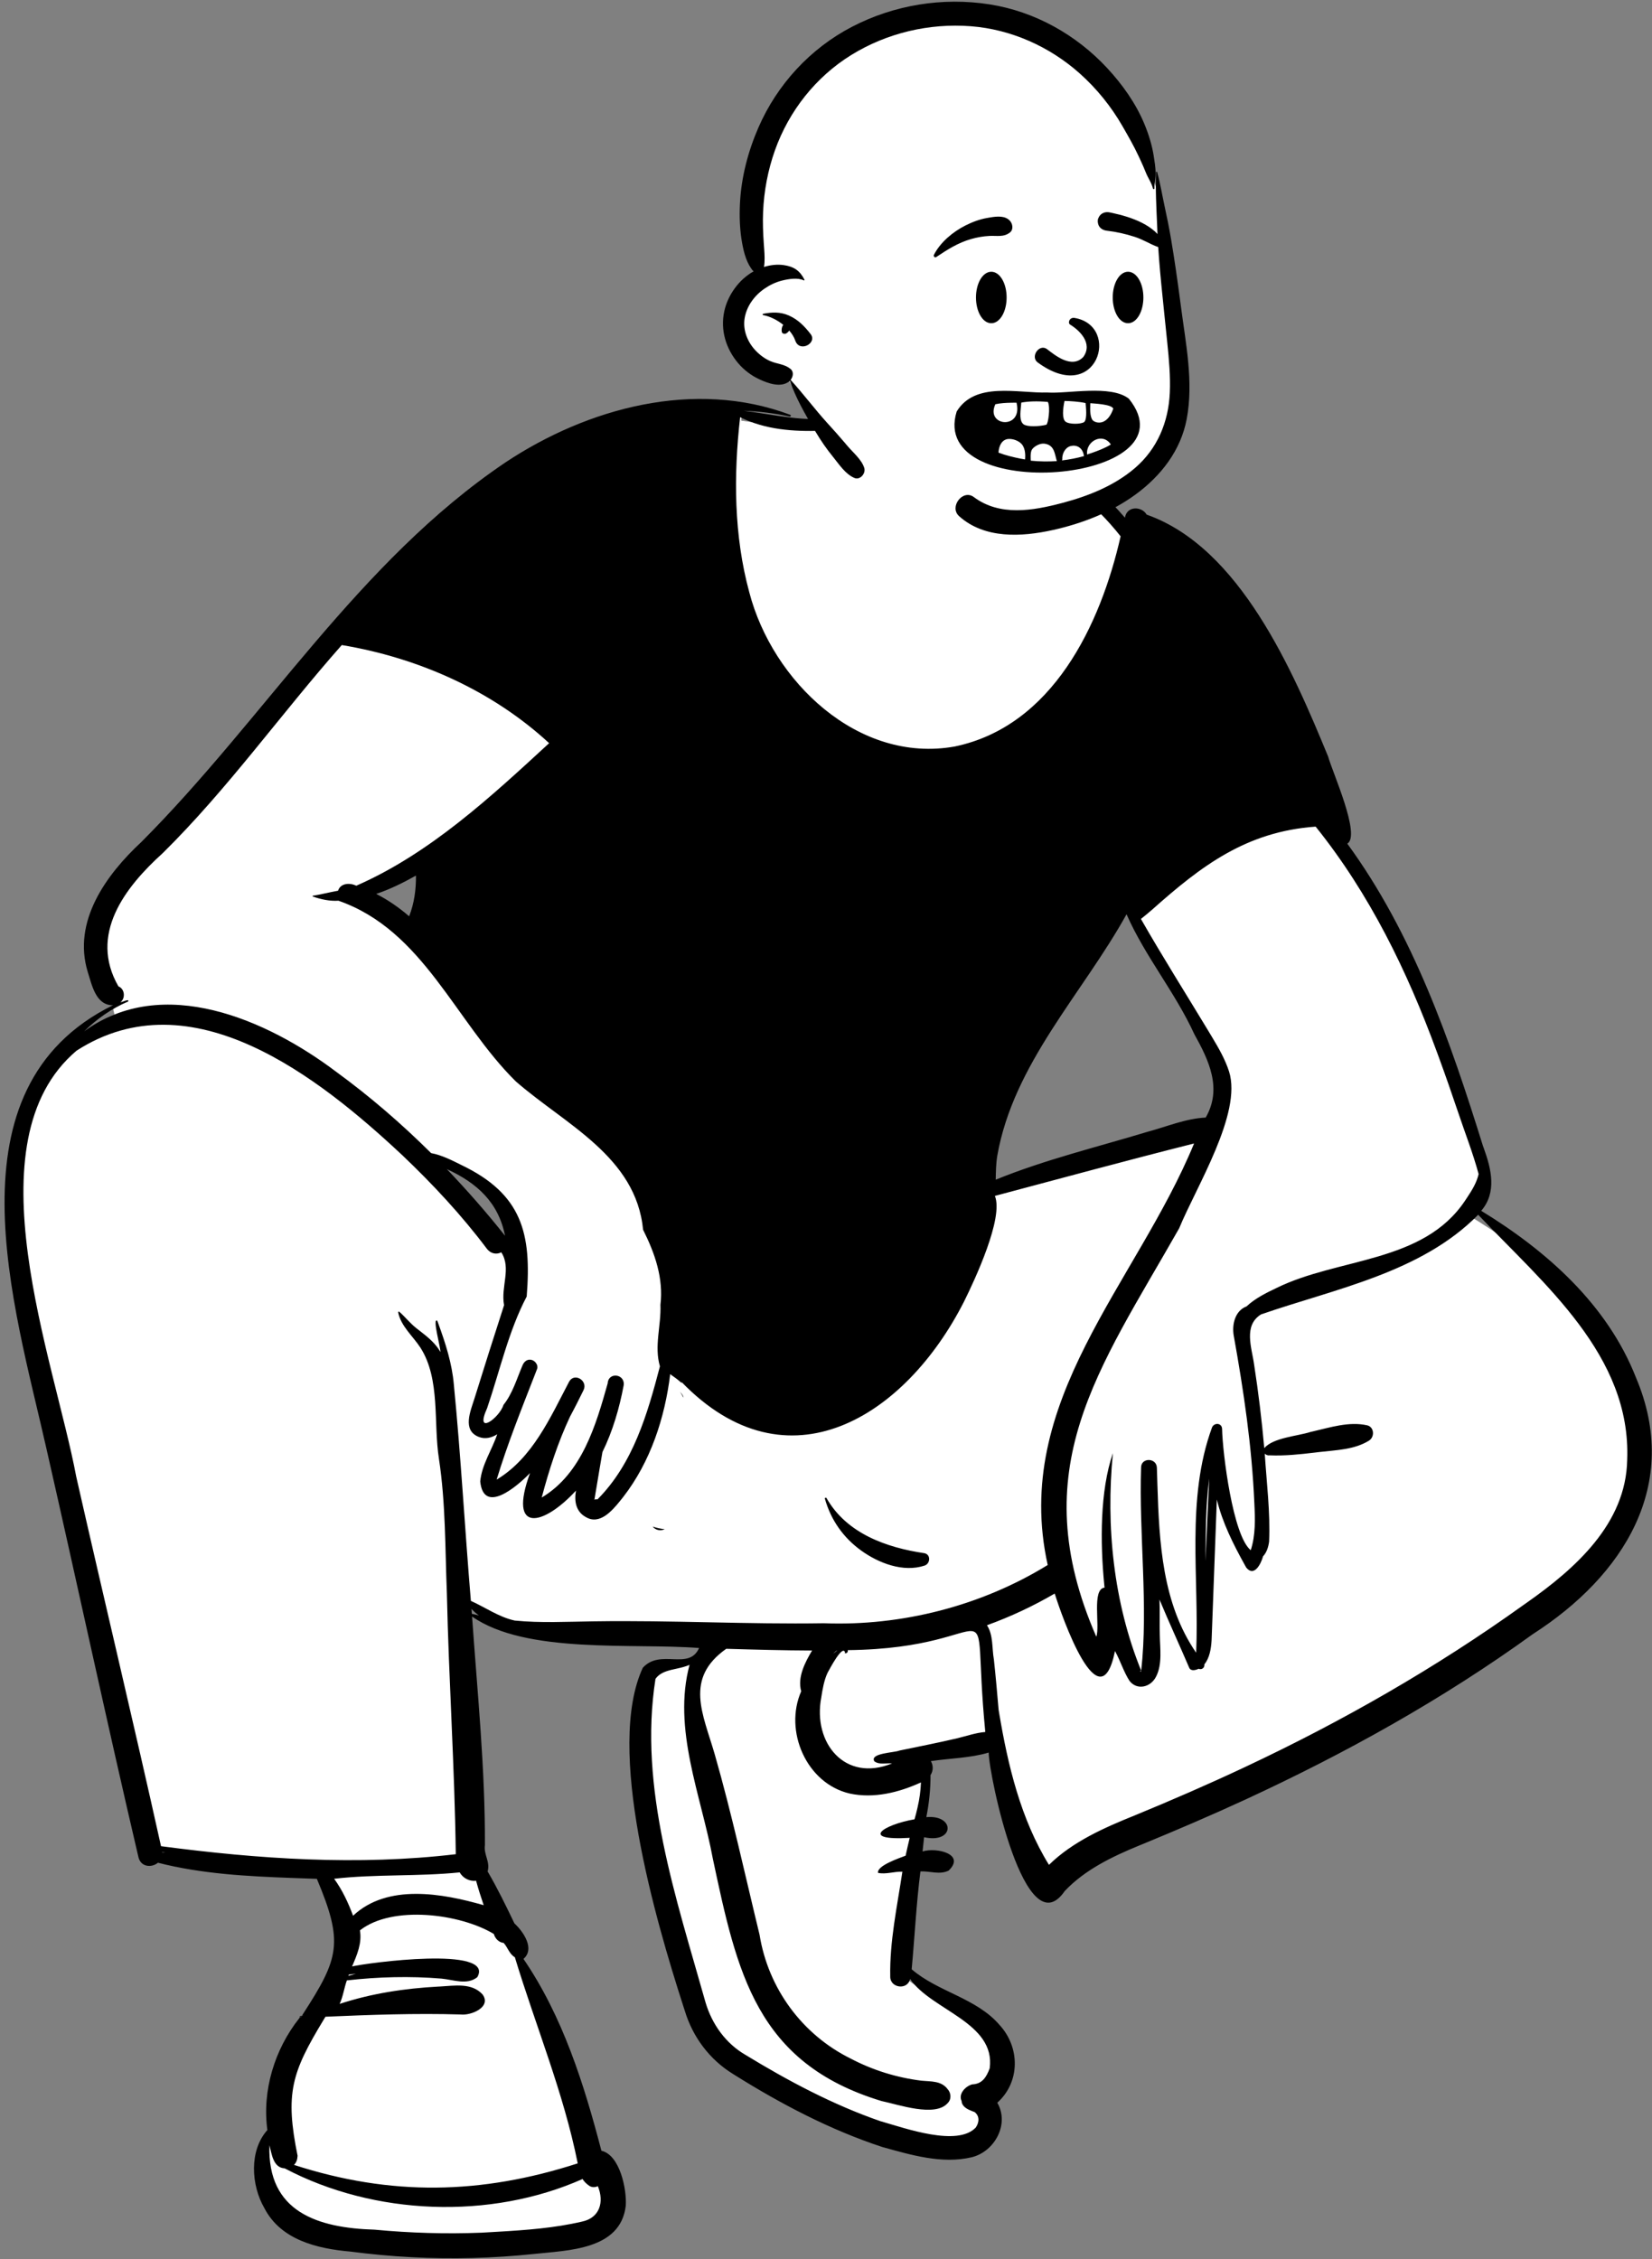 <?xml version="1.0" encoding="UTF-8"?>
<svg width="340px" height="465px" viewBox="0 0 340 465" version="1.1" xmlns="http://www.w3.org/2000/svg" xmlns:xlink="http://www.w3.org/1999/xlink">
    <rect x="0" y="0" width="340" height="465" fill="#808080" stroke="none"/>
    <!-- Generator: Sketch 62 (91390) - https://sketch.com -->
    <title>peep-sitting-4</title>
    <desc>Created with Sketch.</desc>
    <g id="Introduction" stroke="none" stroke-width="1" fill="none" fill-rule="evenodd">
        <g id="variations-sitting" transform="translate(-780, -261)">
            <g id="a-person/sitting" transform="translate(831, 200)">
                <g id="pose/sitting/mid-1" transform="translate(-20.311, 159.505)">
                    <path d="M53.821,80.897 C50.789,82.596 48.272,83.756 45.901,84.549 L42.414,85.714 L45.694,87.376 C47.921,88.504 50.04,89.943 52.169,91.776 L53.813,93.191 L54.606,91.174 C55.648,88.525 56.155,85.511 56.113,82.217 L56.08,79.631 L53.821,80.897 Z M199.476,89.453 C196.638,94.571 193.212,99.61 189.899,104.483 C182.588,115.238 175.027,126.359 172.699,139.658 C172.518,140.761 172.388,143.253 172.31,147.134 L174.478,146.252 C181.715,143.306 189.394,141.114 196.819,138.995 C199.69,138.175 202.657,137.329 205.566,136.448 C206.75,136.131 207.928,135.761 209.068,135.403 C211.833,134.534 214.446,133.713 217.192,133.573 L218.028,133.53 L218.446,132.806 C222.23,126.256 219.393,120.012 216.143,114.178 C214.191,109.925 211.681,105.929 209.253,102.064 C206.736,98.058 204.133,93.916 202.232,89.581 L200.983,86.735 L199.476,89.453 Z M59.821,143.713 C64.123,148.218 68.118,152.797 71.697,157.32 L74.415,156.072 C73.101,149.39 69.023,144.683 61.579,141.257 L59.821,143.713 Z M203.728,244.371 C203.298,244.371 202.894,244.538 202.591,244.841 C202.284,245.148 202.116,245.563 202.117,246.007 L203.728,246.001 L203.728,244.371 Z M24.725,355.772 C22.198,351.437 21.826,344.63 25.614,340.939 C24.34,332.969 26.843,324.062 32.386,317.716 L32.399,317.735 C40.628,305.41 41.233,301.019 35.22,287.242 C24.474,286.831 13.405,286.708 2.913,284.198 L3.305,281.853 C2.917,281.749 0.933,281.229 0.507,281.119 C0.564,281.555 0.86,283.546 0.853,283.945 C0.362,284.481 -0.822,284.979 -1.043,283.924 C-7.643,255.711 -13.55,228.057 -19.969,199.885 C-26.687,171.452 -40.197,125.975 -7.127,110.305 L-7.81,107.392 C-9.636,107.393 -10.37,105.403 -11.207,102.591 C-14.938,92.533 -7.683,82.671 -0.898,76.45 C8.376,67.165 16.931,56.857 25.207,46.892 C48.816,18.188 80.939,-20.116 122.001,-13.609 L121.862,-11.918 C128.286,-11.11 134.992,-9.412 141.496,-10.595 C163.701,-14.442 187.859,-5.739 201.516,12.13 L202.018,8.799 C202.065,8.485 202.178,8.194 202.675,8.194 C203.326,8.171 203.669,8.704 203.91,9.195 C227.482,18.513 237.246,48.841 244.778,69.629 C245.74,73.143 245.469,74.183 245.385,74.389 L244.017,75.204 C258.223,94.106 266.03,116.841 272.727,138.397 C274.94,144.144 275.171,148.126 271.474,151.602 C295.849,166.25 314.976,189.079 304.162,215.106 C290.048,240.43 252.675,256.499 224.604,271.044 C213.457,277.085 197.244,280.301 186.986,290.192 C186.301,291.205 185.318,292.192 184.722,292.111 C179.961,292.815 172.875,263.075 173.952,260.694 C168.927,262.491 163.336,262.395 158.08,263.333 C158.551,264.368 160.093,265.769 158.939,266.921 C159.018,270.413 158.48,274.189 157.712,277.749 C164.02,276.738 163.877,280.048 157.808,278.296 C157.643,279.839 157.222,283.771 157.061,285.262 C158.872,284.466 162.478,283.906 163.741,285.152 C163.225,286.813 158.757,285.249 157.036,285.741 C156.029,293.208 155.701,300.548 154.995,307.994 C160.365,313.111 168.754,314.32 173.547,319.854 C177.608,324.066 177.022,331.135 172.258,334.523 C175.176,337.946 172.841,343.627 168.58,344.556 C162.776,345.911 156.709,344.037 150.986,342.463 C141.472,339.329 131.509,334.445 120.528,327.531 C116.184,324.825 112.949,320.573 111.411,315.555 C100.271,281.215 97.294,257.882 102.553,246.17 C105.553,243.903 108.898,245.302 111.669,244.064 C112.989,243.474 114.179,242.68 115.139,239.866 C100.686,238.446 79.618,241.084 68.032,234.158 L68.44,233.29 C67.37,232.607 65.019,229.75 64.125,228.832 C65.737,248.224 67.033,268.119 67.674,287.443 C69.799,291.018 71.604,294.719 73.585,298.847 C74.963,300.2 77.373,302.52 75.959,304.055 C75.958,304.055 87.854,331.914 91.49,345.996 C94.951,346.142 96.354,352.006 96.222,355.901 C95.696,362.989 86.601,363.741 78.628,364.435 C73.172,365.008 67.563,365.305 62.036,365.305 C52.052,365.312 27.087,364.625 24.725,355.772 Z" id="🎨-Background" fill="#FFFFFF"></path>
                    <path d="M73.326,-3.317 C90.273,-14.574 112.275,-20.501 131.929,-13.13 C132.163,-13.048 132.07,-12.708 131.827,-12.761 C128.721,-13.443 125.566,-13.824 122.393,-13.955 C128.824,-13.17 135.064,-11.483 141.575,-12.62 C163.325,-16.211 186.39,-8.835 200.84,8.059 C201.214,5.577 204.3,5.669 205.306,7.424 C224.524,14.191 235.408,39.611 242.668,57.252 C243.52,60.397 249.443,73.454 246.599,75.149 C260.137,93.687 267.755,115.639 274.514,137.352 L274.707,137.881 C276.242,142.13 277.412,146.94 274.163,150.722 C287.643,158.96 300.108,170.025 306,185.019 C315.384,207.137 303.426,225.876 284.781,237.859 C266.304,251.231 246.286,262.365 225.593,271.925 C218.635,275.137 211.589,278.15 204.503,281.07 L203.798,281.358 C198.231,283.646 192.614,286.335 188.45,290.736 C180.353,302.547 172.874,267.169 172.792,262.238 C168.995,263.379 164.813,263.405 160.893,264 C161.391,264.853 161.43,265.962 160.824,266.871 C160.833,269.757 160.527,272.667 159.962,275.526 C165.978,274.993 165.77,281.057 159.498,279.659 L159.185,282.591 L159.185,282.591 C162.049,281.704 168.096,283.12 164.554,286.532 C162.699,287.448 160.722,286.603 158.744,286.7 C157.892,293.402 157.567,300.109 156.944,306.84 C162.317,311.508 170.294,312.745 175.064,318.348 C179.232,322.903 179.336,330.029 174.564,334.316 C177.128,338.69 174.029,344.388 169.288,345.537 C163.178,346.988 156.779,345.055 150.883,343.422 C140.16,339.895 130.013,334.561 120.466,328.579 L120.052,328.319 C115.328,325.376 111.909,320.796 110.284,315.492 L109.937,314.418 C104.167,296.508 93.904,261.381 101.603,244.788 C105.23,240.771 111.077,245.448 113.191,240.716 C99.553,239.65 77.579,242.023 66.468,234.235 C67.559,249.9 69.177,265.556 69.112,281.267 C68.835,283.333 70.233,284.626 69.671,286.711 C71.7,290.176 73.451,293.788 75.188,297.404 L75.298,297.507 C77.102,299.214 79.421,302.678 77.047,304.71 C85.125,316.528 89.507,330.477 93.088,344.195 C96.896,345.067 98.335,352.147 98.099,355.531 C97.03,364.625 86.233,364.683 79.138,365.451 C74.993,365.886 70.836,366.158 66.67,366.271 C58.243,366.498 49.804,366.053 41.446,364.956 C34.636,364.361 27.109,362.583 23.717,355.997 C20.983,351.27 20.556,344.176 24.338,339.934 C23.233,331.81 25.824,323.341 30.889,316.936 L31.043,316.742 L31.03,316.737 C30.914,316.686 30.924,316.495 31.398,316.399 L31.451,316.389 L31.678,316.037 C39.119,304.521 40.046,301.364 34.526,288.229 L29.509,288.05 C20.212,287.71 10.818,287.221 1.822,284.913 C0.547,285.973 -1.695,285.851 -2.195,283.771 C-8.739,255.809 -14.744,227.717 -21.125,199.714 C-27.757,170.244 -42.048,125.505 -7.465,108.417 C-10.998,108.418 -11.785,104.186 -12.643,101.516 C-15.79,91.139 -8.855,81.551 -1.602,74.813 C23.861,49.292 43.019,17.14 73.326,-3.317 Z M24.767,343.058 C24.288,356.797 34.702,360.092 46.424,360.442 C53.728,361.136 61.087,361.349 68.419,361.062 L71.873,360.863 C77.642,360.524 83.454,360.1 89.068,358.786 C92.766,358.027 93.693,354.725 92.357,351.498 C91.78,351.754 91.097,351.772 90.564,351.398 C89.966,350.981 89.533,350.538 89.205,350.016 C70.21,358.455 46.309,357.531 27.901,347.821 C25.542,347.705 25.236,344.893 24.767,343.058 Z M70.941,299.571 C64.037,295.402 50.056,293.589 43.387,298.835 C43.844,301.471 42.776,303.91 41.774,306.259 C44.817,305.534 71.283,301.973 67.545,308.469 C65.452,310.154 62.603,308.994 60.184,308.766 C53.697,308.227 47.165,308.399 40.697,309.132 C40.133,310.71 39.915,312.48 39.214,313.969 C45.765,311.811 52.618,310.778 59.492,310.409 L59.874,310.389 C62.874,310.23 66.386,309.567 68.62,312.015 C70.524,314.614 66.298,316.403 64.121,316.148 C54.849,315.871 45.559,316.213 36.295,316.612 L35.888,317.283 C29.342,328.102 27.933,332.363 30.578,345.34 C30.563,345.327 30.548,345.317 30.535,345.304 C30.525,346.006 30.299,346.638 29.819,347.109 C49.782,353.577 68.375,353.21 88.212,346.794 C85.312,332.248 79.556,318.508 75.275,304.364 C74.146,303.732 73.81,302.337 72.964,301.414 C72.109,301.341 71.262,300.667 70.941,299.571 Z M118.78,240.878 C110.082,247.018 114.01,254.275 116.415,262.612 C119.93,274.869 122.63,287.356 125.638,299.742 C127.41,310.743 134.377,320.285 144.402,325.233 C148.911,327.606 153.858,329.14 158.914,329.771 C160.866,329.969 163.028,329.76 164.335,331.507 C165.077,332.308 165.159,333.625 164.335,334.411 C161.75,337.337 154.236,334.697 150.75,333.968 C124.92,326.15 120.994,307.463 116.011,284.035 C113.597,271.023 107.665,257.318 111.244,244.122 C109.079,245.277 105.754,244.881 104.218,247.064 C100.674,269.485 108.492,292.23 114.517,313.664 C115.855,318.168 118.679,322.129 122.788,324.494 C131.554,329.838 140.742,334.723 150.463,338.096 L150.757,338.18 C155.691,339.593 166.348,343.406 170.135,339.419 C170.925,338.254 170.889,337.007 169.894,336.234 L169.411,336.051 C168.485,335.693 167.395,335.19 167.226,334.109 L167.216,334.035 L167.252,334.022 C166.447,332.547 168.009,330.895 169.409,330.534 C171.381,330.463 172.299,329.151 173,327.226 C174.258,317.8 161.002,315.281 156.608,308.833 C156.142,311.187 152.513,310.738 152.532,308.364 C152.389,301.152 153.958,293.874 155.033,286.759 C153.379,286.689 151.621,287.356 150.011,286.995 C149.773,285.509 154.419,283.952 155.697,283.462 C155.962,282.232 156.241,281.008 156.539,279.79 C146.206,280.413 151.005,277.104 157.531,275.972 C157.734,275.28 157.912,274.57 158.075,273.868 L158.155,273.518 C158.567,271.759 158.785,270.097 158.857,268.379 C154.289,270.469 149.149,271.738 144.199,270.673 C135.255,268.599 130.618,257.758 134.209,249.622 C133.392,246.736 134.996,243.668 136.446,241.233 C130.557,241.213 124.666,241.052 118.78,240.878 Z M31.333,316.53 C31.256,316.576 31.183,316.628 31.113,316.684 L31.043,316.742 L31.06,316.747 C31.145,316.764 31.268,316.717 31.343,316.537 C31.327,316.553 31.327,316.545 31.333,316.53 Z M31.876,316.348 C31.735,316.352 31.616,316.364 31.511,316.379 L31.451,316.389 L31.431,316.419 C31.395,316.474 31.373,316.497 31.346,316.535 C31.495,316.414 31.697,316.358 31.876,316.348 Z M42.554,307.754 C42.072,307.818 41.591,307.876 41.107,307.936 L41.012,308.195 L41.012,308.195 C41.525,308.041 42.038,307.895 42.554,307.754 Z M63.931,286.9 C55.337,287.774 46.677,287.235 38.08,288.211 C39.766,290.536 40.968,293.109 41.977,295.824 C49.037,289.167 60.363,291.203 68.858,293.655 C68.286,291.988 67.76,290.305 67.288,288.608 C66.017,288.813 64.566,288.1 63.931,286.9 Z M273.534,151.536 C261.788,163.488 244.034,166.773 228.84,172.05 C225.152,174.356 226.955,178.928 227.425,182.4 C228.304,188.098 229.003,193.824 229.51,199.569 C231.387,197.401 236.304,197.118 239.056,196.237 L239.422,196.155 C243.093,195.314 246.908,194.052 250.654,194.87 C252.165,195.198 252.267,197.285 251.067,198.027 C248.026,199.913 244.306,199.967 240.821,200.379 L239.93,200.486 C236.846,200.852 233.737,201.187 230.638,201.057 C230.248,201.118 229.856,200.969 229.61,200.706 C229.996,206.711 230.77,212.802 230.507,218.817 C230.364,219.885 230.02,221.048 229.261,221.839 L229.236,221.93 C228.806,223.45 227.408,226.162 225.799,224.154 L225.496,223.611 C223.132,219.352 220.891,214.898 219.748,210.142 C219.368,219.761 219.06,229.375 218.676,238.99 L218.663,239.221 C218.565,240.853 218.246,242.817 217.183,244.073 C217.277,244.82 216.607,245.254 216.009,244.988 L215.929,245.024 C215.356,245.281 214.433,245.517 214.082,244.818 C212.064,240.104 209.915,235.464 207.945,230.737 C208.049,233.163 207.931,235.594 208.009,238.022 C208.048,240.793 208.563,244.05 207.239,246.613 C206.109,248.858 203.294,249.446 201.784,247.492 C200.574,245.626 199.887,243.319 198.786,241.341 C195.683,256.654 187.825,234.145 186.382,229.506 C181.948,232.094 177.273,234.281 172.438,236.03 C173.767,238.041 173.446,240.776 173.864,243.088 C174.241,246.534 174.538,249.983 174.836,253.438 L174.946,254.099 C176.757,264.903 179.394,275.946 185.2,285.351 C190.116,280.545 196.564,277.71 202.872,275.165 C210.466,272.038 217.999,268.768 225.429,265.273 C245.513,255.843 264.852,244.789 282.878,231.848 L283.491,231.42 C293.509,224.381 303.948,215.151 304.204,202.017 C305.068,180.486 287.037,165.798 273.534,151.536 Z M52.164,139.332 C35.015,123.267 8.758,102.496 -14.927,117.758 C-37.051,136.454 -19.522,181.283 -15.003,205.425 C-9.257,230.802 -3.183,256.11 2.45,281.51 C22.538,284.157 42.928,285.544 63.116,283.159 C62.887,265.25 61.677,247.363 61.282,229.447 C60.914,220.216 61.042,210.949 59.656,201.807 C58.48,194.373 59.99,185.393 55.844,178.899 C54.31,176.535 51.814,174.465 51.256,171.614 C51.243,171.481 51.417,171.437 51.502,171.512 C52.715,172.577 53.69,173.847 54.977,174.869 L55.924,175.601 C57.464,176.798 58.997,178.075 59.951,179.777 C60.049,179.052 58.211,172.587 59.312,173.358 L59.519,173.925 C60.999,177.99 62.333,182.102 62.713,186.451 C64.166,201.273 64.978,216.169 66.221,231.014 C69.222,232.364 71.978,234.35 75.255,235.067 C80.621,235.597 85.995,235.298 91.371,235.227 L91.875,235.221 C107.56,234.987 123.196,235.866 138.869,235.618 C154.89,236.239 171.267,232.048 184.941,223.629 C177.45,189.842 203.172,165.745 215.065,136.864 C201.365,140.314 187.731,144.021 174.069,147.656 C175.913,152.158 169.95,164.914 167.705,169.434 C155.698,193.073 131.416,208.522 109.58,185.961 C109.59,186.031 109.597,186.1 109.605,186.171 C108.872,185.503 108.062,184.915 107.245,184.351 C106.149,193.34 103.182,202.401 97.584,209.619 L96.973,210.384 C95.227,212.559 92.699,215.419 89.903,213.775 C87.844,212.664 87.456,210.499 87.856,208.316 C81.129,215.626 73.801,217.278 78.397,204.698 L78.245,204.855 C75.672,207.494 68.843,213.324 68.148,206.431 C68.451,203 70.568,199.936 71.644,196.721 C70.494,197.431 69.202,197.781 67.886,197.277 C64.357,195.925 66.173,191.895 66.96,189.357 C68.953,182.942 70.987,176.538 73.055,170.147 C72.338,166.347 74.607,162.567 72.48,159.264 C71.569,159.74 70.343,159.64 69.464,158.468 C64.303,151.605 58.381,145.247 52.164,139.332 Z M2.689,282.675 C2.694,282.714 2.694,282.747 2.696,282.785 C2.894,282.798 3.089,282.816 3.286,282.834 C3.085,282.785 2.887,282.727 2.689,282.675 Z M172.097,258.003 C168.931,225.457 177.145,240.784 143.786,241.154 C143.936,241.969 142.863,241.875 143.242,241.648 C142.76,239.85 140.021,245.12 139.639,245.804 C138.918,247.33 138.59,249.23 138.336,250.9 C136.549,260.25 143.21,268.441 152.925,264.466 C151.674,264.362 150.269,264.813 149.232,264.016 C149.237,264.013 149.239,264.008 149.244,264.003 C148.315,262.34 153.412,262.268 154.425,261.824 C158.375,261 162.335,260.234 166.262,259.309 C168.175,258.858 170.135,258.152 172.097,258.003 Z M204.167,245.428 C203.882,245.261 204.028,245.807 204.123,245.53 C204.136,245.494 204.154,245.461 204.167,245.428 Z M240.087,71.646 C225.81,72.664 216.567,79.705 206.434,88.736 C205.678,89.389 204.911,90.029 204.126,90.648 C208.553,98.4 213.326,105.947 217.94,113.592 L218.804,115.03 C220.15,117.273 221.464,119.556 222.265,122.053 C224.994,130.675 215.464,145.851 212.001,154.317 C195.43,183.521 179.864,203.796 194.941,238.386 C195.751,236.203 193.963,228.583 196.637,228.287 L196.583,227.745 C195.728,218.952 195.69,208.363 198.357,200.598 C196.881,215.622 198.481,231.367 204.182,245.392 C205.674,232.096 203.698,217.242 204.157,203.584 C204.139,201.484 207.319,201.507 207.409,203.584 L207.517,207.11 C207.89,219.062 208.534,231.576 215.493,241.687 C216.163,226.296 213.352,210.084 218.753,195.328 C219.194,194.266 220.784,194.348 220.83,195.61 C220.93,200.633 223.057,217.635 226.727,220.584 C227.735,217.509 227.632,214.144 227.47,210.923 C226.971,199.249 225.285,187.859 223.216,176.349 C222.842,174.075 223.512,171.275 225.87,170.398 C227.622,168.734 230.041,167.553 232.041,166.606 C244.755,160.333 262.245,161.541 270.844,148.622 L271.262,147.993 C272.264,146.478 273.204,144.982 273.627,143.165 C272.468,138.842 270.802,134.629 269.387,130.385 C268.122,126.635 266.824,122.898 265.463,119.183 L265.007,117.945 C258.928,101.374 251.189,85.468 240.087,71.646 Z M141.642,241.208 C141.317,241.313 141.059,241.639 140.782,241.881 L140.722,241.931 L140.892,241.797 C141.071,241.652 141.233,241.518 141.482,241.329 L141.642,241.208 Z M66.347,232.67 L66.424,233.674 L66.424,233.674 C66.917,233.774 67.399,233.9 67.881,234.023 C67.322,233.618 66.801,233.17 66.347,232.67 Z M139.085,209.996 C139.029,209.799 139.311,209.684 139.416,209.857 C143.566,217.147 151.734,220.049 159.598,221.204 C160.937,221.516 160.773,223.363 159.598,223.752 C155.202,225.206 150.127,223.247 146.528,220.638 C142.84,217.967 140.324,214.359 139.085,209.996 Z M218.191,205.835 C217.413,211.446 217.484,217.168 217.417,222.832 C217.673,217.168 217.886,211.499 218.191,205.835 Z M103.634,215.716 C104.45,215.998 105.294,216.183 106.125,216.254 C105.243,216.674 104.234,216.464 103.634,215.716 Z M39.655,34.27 C27.183,48.371 16.263,63.807 2.848,77.059 C-5.012,84.152 -12.449,93.847 -6.319,104.522 C-5.026,105.032 -4.799,106.933 -5.914,107.828 C-5.647,107.794 -3.936,106.966 -4.321,107.644 C-7.757,109.108 -10.779,111.231 -13.382,113.799 C2.837,101.886 24.344,111.424 38.491,122.101 C45.472,127.194 51.964,132.807 58.042,138.848 C60.217,139.237 62.467,140.397 64.28,141.303 C76.785,147.301 78.744,155.406 77.712,168.362 C73.959,175.505 72.184,183.673 69.569,191.331 C66.879,197.285 72.17,193.272 72.929,190.676 C74.77,188.387 75.658,185.347 76.787,182.686 L76.868,182.497 C77.189,181.736 77.876,181.17 78.761,181.424 C79.471,181.627 80.13,182.504 79.854,183.264 L79.288,184.721 C76.545,191.761 73.71,198.838 71.526,206.052 C78.907,201.638 82.562,193.283 86.437,185.905 C87.502,183.944 90.367,185.672 89.408,187.639 C88.518,189.454 87.61,191.265 86.648,193.044 C84.134,198.392 82.312,204.035 80.803,209.742 C89.099,204.802 91.991,194.735 94.378,186.241 C94.525,183.817 98.025,184.294 97.664,186.673 C96.776,191.395 95.422,196.048 93.303,200.373 L92.743,203.643 C92.37,205.823 92.001,208.004 91.649,210.188 C91.849,210.091 92.065,210.078 92.272,210.129 C99.623,202.738 102.565,192.541 105.132,182.74 C103.912,178.595 105.405,174.356 105.235,170.083 C105.884,164.611 104.116,159.513 101.669,154.627 C100.202,139.515 85.624,132.959 75.46,124.076 C63.011,111.793 56.465,92.985 38.968,86.897 C37.149,87.013 35.395,86.623 33.692,86.037 C33.618,86.016 33.605,85.888 33.692,85.875 C35.424,85.593 37.155,85.151 38.891,84.836 C39.359,83.312 41.229,83.126 42.636,83.807 C57.766,77.186 70.306,65.543 82.329,54.466 C70.59,43.623 55.391,36.892 39.655,34.27 Z M109.274,187.974 C109.526,188.253 109.746,188.555 109.911,188.886 C109.955,188.971 109.95,189.072 109.964,189.165 C109.749,188.76 109.52,188.361 109.274,187.974 Z M61.279,142.141 C65.459,146.519 69.472,151.082 73.249,155.856 C71.895,148.966 67.457,144.984 61.279,142.141 Z M201.166,89.686 C192.091,106.054 177.881,120.432 174.559,139.411 C174.292,141.035 174.274,142.679 174.241,144.317 C184.371,140.193 195.037,137.624 205.488,134.459 C209.449,133.402 213.296,131.739 217.458,131.527 C220.888,125.589 218.133,119.776 215.113,114.36 C211.18,105.762 204.957,98.326 201.166,89.686 Z M54.919,81.724 C52.295,83.195 49.588,84.54 46.734,85.494 C49.191,86.738 51.438,88.311 53.518,90.1 C54.563,87.443 54.955,84.565 54.919,81.724 Z M121.637,-12.631 C120.274,-0.64 120.341,11.733 123.53,23.436 C128.286,41.675 145.894,58.726 165.818,55.15 C185.92,50.955 195.801,30.168 199.945,11.89 C189.359,-1.521 172.787,-9.91 155.708,-10.585 C144.602,-11.038 132.047,-7.463 121.637,-12.631 Z" id="🖍-Ink" fill="#000000"></path>
                </g>
                <g id="Head" stroke-width="1" transform="translate(86.512, 45.072)">
                    <g id="head/No-Hair-1">
                        <path d="M100.822,56.145 C98.552,46.591 93.59,37.7 85.647,30.515 C61.742,6.916 17.844,19.725 18.043,55.287 C17.185,59.441 16.837,63.712 17.121,67.948 C17.238,69.755 18.022,72.278 16.969,73.904 C14.595,76.947 13.216,79.19 14.024,83.238 C14.699,86.773 17.107,89.277 20.358,90.608 C22.308,91.167 24.158,92.383 24.88,94.238 C29.22,102.172 32.435,108.771 39.276,114.178 C41.041,115.57 59.148,123.919 65.114,123.919 C82.579,123.919 104.592,117.601 104.958,98.12 C105.021,93.841 104.269,89.513 103.797,85.268 C102.649,75.58 103.054,65.542 100.822,56.145 Z" id="🎨-Background" fill="#FFFFFF"></path>
                        <path d="M100.429,51.366 C100.434,51.248 100.604,51.222 100.637,51.338 C101.286,53.638 101.654,55.981 102.161,58.317 C102.65,60.567 103.112,62.823 103.496,65.093 C104.221,69.376 104.832,73.671 105.4,77.977 L105.541,79.053 C106.529,86.63 108.16,94.522 106.734,102.143 C105.517,108.646 101.437,113.887 96.179,117.729 C91.2,121.367 85.163,123.702 79.17,125.029 C72.737,126.454 65.112,126.879 59.877,122.169 C57.782,120.283 60.639,116.54 62.912,118.242 C68.249,122.238 75.039,121.06 81.062,119.47 L81.245,119.422 C86.531,118.016 91.852,115.885 96.049,112.29 C100.689,108.315 102.983,102.798 103.248,96.747 C103.397,93.348 103.079,89.952 102.737,86.573 L102.699,86.197 C102.306,82.332 101.894,78.47 101.513,74.603 C101.166,71.078 100.867,67.532 100.708,63.991 L100.635,62.205 C100.481,58.604 100.274,54.95 100.429,51.366 Z M37.829,21.446 C46.514,16.93 56.497,15.314 66.163,16.829 C75.456,18.286 83.984,23.074 90.358,29.94 C93.471,33.292 96.233,37.17 97.998,41.406 C98.875,43.51 99.562,45.705 99.927,47.96 C100.115,49.119 100.3,50.32 100.336,51.495 C100.368,52.583 100.048,53.603 100.086,54.709 C100.092,54.882 99.826,54.916 99.786,54.75 C99.484,53.517 98.757,52.584 98.3,51.413 C97.959,50.538 97.572,49.684 97.178,48.833 L96.84,48.104 C95.857,45.983 94.683,43.95 93.521,41.925 C91.182,37.845 88.18,34.137 84.666,31.008 C78.495,25.515 70.578,21.969 62.315,21.33 C53.739,20.667 45.04,22.709 37.716,27.23 C30.392,31.752 24.855,38.78 21.979,46.873 C20.529,50.957 19.728,55.212 19.541,59.538 C19.447,61.728 19.535,63.937 19.689,66.122 L19.765,67.165 C19.855,68.415 19.916,69.66 19.729,70.879 C21.05,70.468 22.435,70.298 23.824,70.501 C25.889,70.804 27.123,71.649 28.049,73.491 C28.098,73.588 28.001,73.684 27.905,73.636 C26.704,73.037 24.761,73.352 23.489,73.666 C22.165,73.993 20.973,74.561 19.849,75.328 C17.768,76.748 16.137,78.948 15.737,81.471 C15.35,83.909 16.352,86.378 18.036,88.125 C18.903,89.025 19.938,89.803 21.098,90.288 C22.506,90.876 23.899,90.858 25.144,91.83 C25.914,92.431 25.728,93.459 25.206,94.126 C27.833,97.002 30.163,100.149 32.79,103.037 C34.008,104.376 35.216,105.716 36.382,107.098 L36.818,107.618 C37.983,109.022 39.836,110.505 40.369,112.271 C40.7,113.369 39.522,114.806 38.331,114.305 C36.504,113.537 35.2,111.539 33.966,110.006 L33.886,109.907 C32.591,108.319 31.442,106.642 30.391,104.885 L30.046,104.306 C28.146,101.116 26.262,97.806 25.051,94.301 C24.971,94.383 24.886,94.458 24.797,94.521 C23.052,95.761 20.514,94.808 18.771,94.003 C17.126,93.244 15.617,92.101 14.442,90.723 C11.884,87.728 10.706,83.849 11.56,79.961 C12.283,76.668 14.569,73.465 17.565,71.8 C16.182,70.21 15.609,68.066 15.228,65.971 C14.742,63.296 14.645,60.554 14.777,57.842 C15.04,52.439 16.433,47.113 18.585,42.166 C22.437,33.313 29.245,25.908 37.829,21.446 Z M19.548,80.518 C21.371,80.177 23.07,80.094 24.828,80.864 C26.735,81.701 28.078,83.081 29.326,84.698 C30.745,86.537 27.107,88.547 26.189,86.105 L26.162,86.029 C25.916,85.307 25.476,84.608 24.919,83.964 C24.752,84.22 24.528,84.446 24.265,84.575 C23.947,84.731 23.461,84.623 23.385,84.217 C23.3,83.766 23.394,83.22 23.654,82.839 L23.689,82.787 L23.689,82.787 C22.425,81.771 20.903,81.028 19.548,80.789 C19.413,80.765 19.414,80.543 19.548,80.518 Z" id="🖍-Ink" fill="#000000"></path>
                    </g>
                    <g id="face/Smile-Teeth-Gap" transform="translate(39.871, 46.574)" fill="#000000">
                        <path d="M42.833,36.15 C44.727,37.299 47.612,39.979 45.575,42.828 C43.177,45.341 39.725,42.46 38.024,41.157 C36.446,40.148 34.674,42.744 36.137,43.923 C48.431,53.012 53.419,36.45 43.791,34.798 C42.731,34.616 42.337,35.794 42.833,36.15 Z M25.725,14.23 L26.196,14.148 L26.437,14.107 C27.847,13.874 29.519,13.719 30.493,14.824 C31.039,15.444 31.227,16.596 30.493,17.19 C29.201,18.234 27.773,17.829 26.225,17.918 C24.949,17.991 23.723,18.202 22.494,18.553 C19.797,19.322 17.6,20.727 15.298,22.269 C14.996,22.472 14.687,22.086 14.831,21.803 C16.161,19.204 18.737,17.068 21.317,15.766 C22.694,15.071 24.201,14.495 25.725,14.23 Z M38.197,50.148 C42.317,50.447 51.247,48.482 54.955,51.429 C68.929,68.853 13.528,73.333 19.512,54.056 C23.322,47.822 32.088,50.328 38.197,50.148 Z M37.49,60.667 C36.471,60.584 35.235,61.39 34.936,62.013 C34.636,62.636 34.752,63.952 34.761,64.18 C36.543,64.36 38.34,64.387 40.126,64.27 C39.662,62.737 39.647,60.899 37.49,60.667 Z M45.717,63.239 C45.431,61.336 44.067,60.885 42.964,61.171 C41.835,61.463 41.173,62.76 41.245,63.915 C41.249,63.995 41.203,64.063 41.173,64.127 C42.707,63.946 44.227,63.648 45.717,63.239 Z M33.08,61.011 C32.438,60.035 30.903,59.564 29.919,59.736 C28.314,60.074 28.124,62.111 28.124,62.526 C29.604,63.09 31.175,63.464 32.678,63.762 C32.98,63.821 33.282,63.875 33.585,63.925 L33.605,63.678 C33.641,63.148 33.668,61.905 33.08,61.011 Z M51.242,60.85 C49.596,58.307 46.057,60.128 46.35,62.906 C46.664,62.808 46.977,62.704 47.289,62.596 C48.582,62.145 50.001,61.61 51.242,60.85 Z M38.282,52.087 C36.067,51.888 34.25,51.955 32.806,52.223 L32.762,52.705 C32.602,54.375 32.396,56.017 33.275,56.69 C33.988,57.235 36.356,57.183 37.944,56.788 C38.336,56.69 38.846,53.225 38.282,52.087 Z M41.707,51.888 C41.352,53.535 41.185,55.534 41.897,56.127 C42.65,56.754 45.073,56.669 45.706,56.252 C46.261,55.886 46.246,54.205 46.041,52.318 C44.814,52.029 42.677,51.888 41.707,51.888 Z M31.827,52.239 L31.101,52.246 L30.691,52.251 C29.653,52.27 28.533,52.33 27.475,52.56 C25.372,57.098 33.051,57.882 31.865,52.407 L31.827,52.239 Z M47.018,52.349 L47.004,52.606 C46.941,53.881 46.983,55.559 47.69,56.012 C48.731,56.679 50.685,56.551 51.743,53.466 C51.393,52.546 47.678,52.416 47.018,52.349 Z M26.637,25.29 C27.081,25.29 27.506,25.441 27.894,25.72 C28.275,25.994 28.62,26.395 28.907,26.895 C29.451,27.84 29.791,29.146 29.791,30.589 C29.791,32.032 29.451,33.338 28.907,34.283 C28.62,34.783 28.275,35.183 27.894,35.458 C27.506,35.737 27.081,35.887 26.637,35.887 C26.192,35.887 25.767,35.737 25.379,35.458 C24.998,35.183 24.653,34.783 24.366,34.283 C23.822,33.338 23.482,32.032 23.482,30.589 C23.482,29.146 23.822,27.84 24.366,26.895 C24.653,26.395 24.998,25.994 25.379,25.72 C25.767,25.441 26.192,25.29 26.637,25.29 Z M54.782,25.29 C55.226,25.29 55.652,25.441 56.039,25.72 C56.42,25.994 56.765,26.395 57.053,26.895 C57.597,27.84 57.937,29.146 57.937,30.589 C57.937,32.032 57.597,33.338 57.053,34.283 C56.765,34.783 56.42,35.183 56.039,35.458 C55.652,35.737 55.226,35.887 54.782,35.887 C54.337,35.887 53.912,35.737 53.525,35.458 C53.143,35.183 52.798,34.783 52.511,34.283 C51.967,33.338 51.627,32.032 51.627,30.589 C51.627,29.146 51.967,27.84 52.511,26.895 C52.798,26.395 53.143,25.994 53.525,25.72 C53.912,25.441 54.337,25.29 54.782,25.29 Z M50.952,13.066 L51.313,13.139 L51.552,13.19 C55.438,14.025 60.366,15.67 62.185,19.439 C62.256,19.983 62.181,20.099 62.121,20.175 L62.1,20.201 C62.05,20.266 62.01,20.355 61.774,20.429 C61.709,20.414 61.642,20.397 61.576,20.38 C60.724,20.157 60.051,19.85 59.399,19.532 L58.692,19.184 C57.872,18.782 57.045,18.396 56.168,18.11 C54.297,17.5 52.372,17.071 50.418,16.842 C49.994,16.792 49.586,16.649 49.264,16.405 C48.959,16.172 48.725,15.851 48.619,15.424 C48.481,14.87 48.521,14.452 48.818,13.953 C49.041,13.578 49.361,13.318 49.728,13.169 C50.103,13.017 50.529,12.981 50.952,13.066 Z" id="🖍-Ink"></path>
                    </g>
                    <g id="facial-hair/*-None" transform="translate(30.843, 84.635)"></g>
                    <g id="accessories/*-None" transform="translate(11.786, 60.346)"></g>
                </g>
            </g>
        </g>
    </g>
</svg>